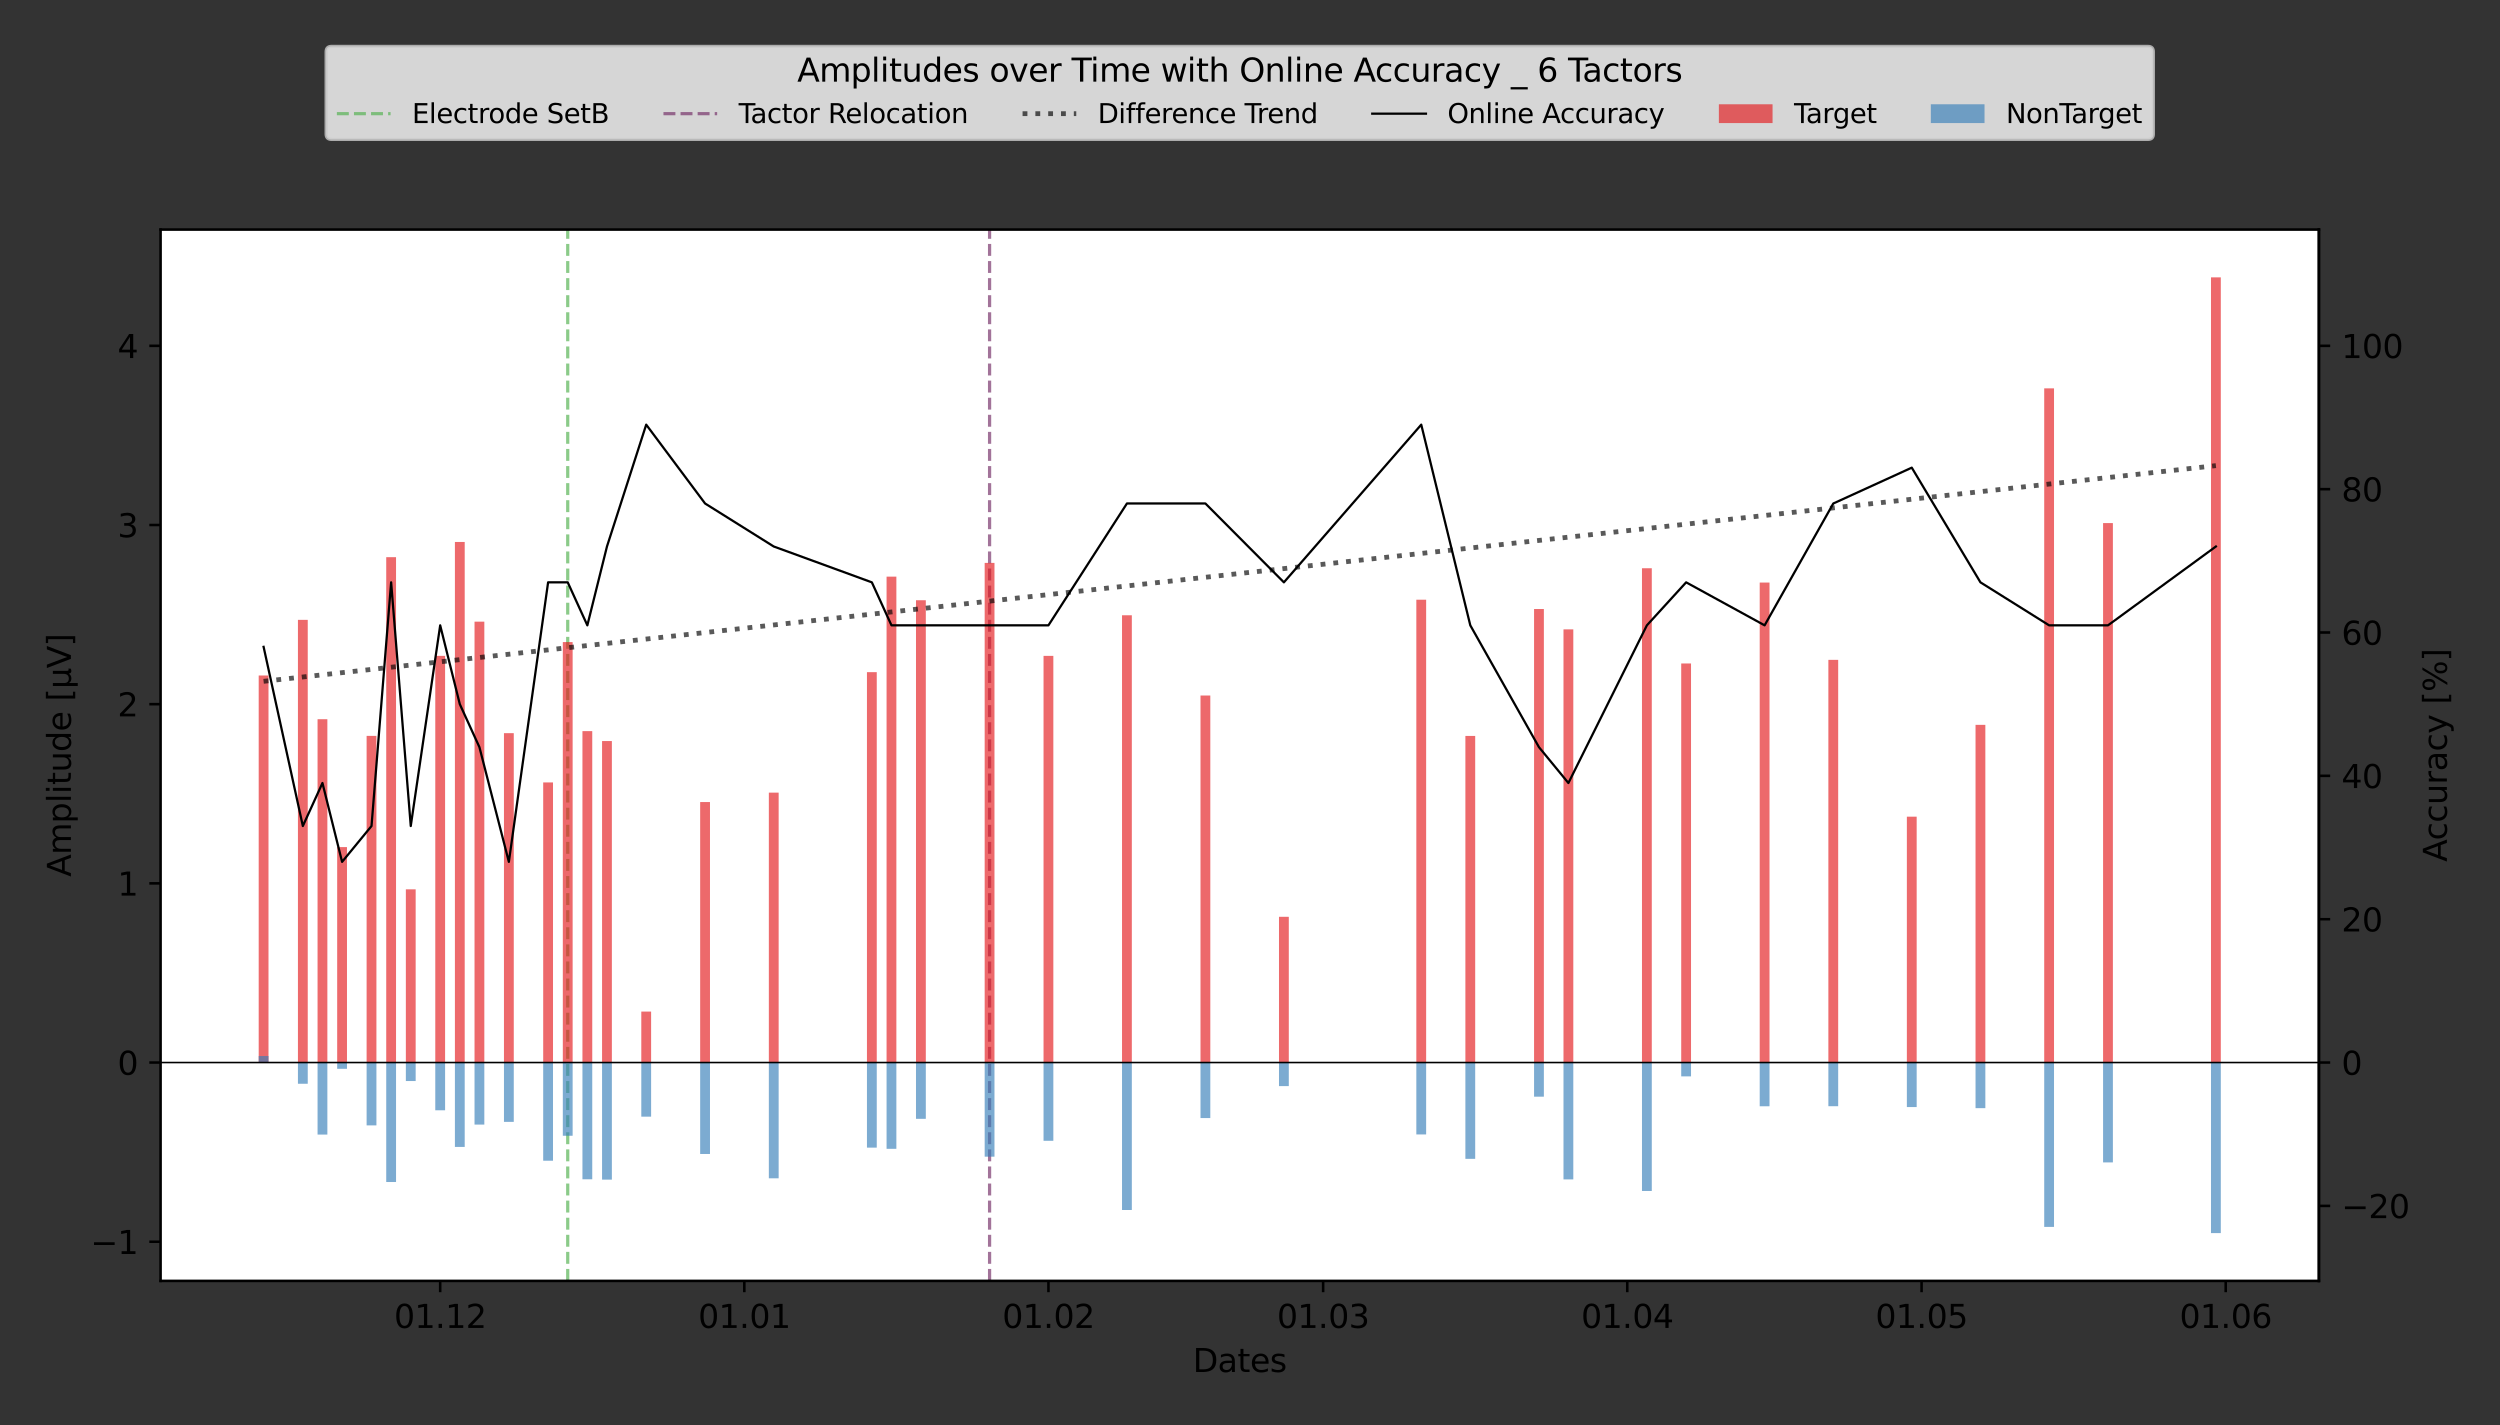 <?xml version="1.0" encoding="utf-8" standalone="no"?>
<!DOCTYPE svg PUBLIC "-//W3C//DTD SVG 1.1//EN"
  "http://www.w3.org/Graphics/SVG/1.1/DTD/svg11.dtd">
<svg xmlns:xlink="http://www.w3.org/1999/xlink" width="775.603pt" height="442.141pt" viewBox="0 0 775.603 442.141" xmlns="http://www.w3.org/2000/svg" version="1.1">
 <rect x="0" y="0" width="775.603" height="442.141" fill="#333333" stroke="none"/>
 <defs>
  <style type="text/css">*{stroke-linejoin: round; stroke-linecap: butt}</style>
 </defs>
 <g id="figure_1">
  <g id="patch_1">
   <path d="M 0 442.141 
L 775.603 442.141 
L 775.603 0 
L 0 0 
L 0 442.141 
z
" style="fill: none"/>
  </g>
  <g id="axes_1">
   <g id="patch_2">
    <path d="M 49.82 397.384 
L 719.42 397.384 
L 719.42 71.224 
L 49.82 71.224 
z
" style="fill: #ffffff"/>
   </g>
   <g id="line2d_1">
    <path d="M 176.131 397.384 
L 176.131 71.224 
" clip-path="url(#pe6deebed69)" style="fill: none; stroke-dasharray: 3.7,1.6; stroke-dashoffset: 0; stroke: #4daf4a; stroke-opacity: 0.65"/>
   </g>
   <g id="line2d_2">
    <path d="M 307.008 397.384 
L 307.008 71.224 
" clip-path="url(#pe6deebed69)" style="fill: none; stroke-dasharray: 3.7,1.6; stroke-dashoffset: 0; stroke: #702963; stroke-opacity: 0.65"/>
   </g>
   <g id="axes_2">
    <g id="patch_3">
     <path d="M 719.42 397.384 
L 719.42 397.384 
L 719.42 71.224 
L 719.42 71.224 
z
" style="fill: #ffffff"/>
    </g>
    <g id="matplotlib.axis_1"/>
    <g id="matplotlib.axis_2">
     <g id="ytick_1">
      <g id="line2d_3">
       <defs>
        <path id="mfe4b278d16" d="M 0 0 
L 3.5 0 
" style="stroke: #000000; stroke-width: 0.8"/>
       </defs>
       <g>
        <use xlink:href="#mfe4b278d16" x="719.42" y="374.116" style="stroke: #000000; stroke-width: 0.8"/>
       </g>
      </g>
      <g id="text_1">
       <!-- −20 -->
       <g transform="translate(726.42 377.915)scale(0.1 -0.1)">
        <defs>
         <path id="DejaVuSans-2212" d="M 678 2272 
L 4684 2272 
L 4684 1741 
L 678 1741 
L 678 2272 
z
" transform="scale(0.016)"/>
         <path id="DejaVuSans-32" d="M 1228 531 
L 3431 531 
L 3431 0 
L 469 0 
L 469 531 
Q 828 903 1448 1529 
Q 2069 2156 2228 2338 
Q 2531 2678 2651 2914 
Q 2772 3150 2772 3378 
Q 2772 3750 2511 3984 
Q 2250 4219 1831 4219 
Q 1534 4219 1204 4116 
Q 875 4013 500 3803 
L 500 4441 
Q 881 4594 1212 4672 
Q 1544 4750 1819 4750 
Q 2544 4750 2975 4387 
Q 3406 4025 3406 3419 
Q 3406 3131 3298 2873 
Q 3191 2616 2906 2266 
Q 2828 2175 2409 1742 
Q 1991 1309 1228 531 
z
" transform="scale(0.016)"/>
         <path id="DejaVuSans-30" d="M 2034 4250 
Q 1547 4250 1301 3770 
Q 1056 3291 1056 2328 
Q 1056 1369 1301 889 
Q 1547 409 2034 409 
Q 2525 409 2770 889 
Q 3016 1369 3016 2328 
Q 3016 3291 2770 3770 
Q 2525 4250 2034 4250 
z
M 2034 4750 
Q 2819 4750 3233 4129 
Q 3647 3509 3647 2328 
Q 3647 1150 3233 529 
Q 2819 -91 2034 -91 
Q 1250 -91 836 529 
Q 422 1150 422 2328 
Q 422 3509 836 4129 
Q 1250 4750 2034 4750 
z
" transform="scale(0.016)"/>
        </defs>
        <use xlink:href="#DejaVuSans-2212"/>
        <use xlink:href="#DejaVuSans-32" x="83.789"/>
        <use xlink:href="#DejaVuSans-30" x="147.412"/>
       </g>
      </g>
     </g>
     <g id="ytick_2">
      <g id="line2d_4">
       <g>
        <use xlink:href="#mfe4b278d16" x="719.42" y="329.644" style="stroke: #000000; stroke-width: 0.8"/>
       </g>
      </g>
      <g id="text_2">
       <!-- 0 -->
       <g transform="translate(726.42 333.443)scale(0.1 -0.1)">
        <use xlink:href="#DejaVuSans-30"/>
       </g>
      </g>
     </g>
     <g id="ytick_3">
      <g id="line2d_5">
       <g>
        <use xlink:href="#mfe4b278d16" x="719.42" y="285.172" style="stroke: #000000; stroke-width: 0.8"/>
       </g>
      </g>
      <g id="text_3">
       <!-- 20 -->
       <g transform="translate(726.42 288.972)scale(0.1 -0.1)">
        <use xlink:href="#DejaVuSans-32"/>
        <use xlink:href="#DejaVuSans-30" x="63.623"/>
       </g>
      </g>
     </g>
     <g id="ytick_4">
      <g id="line2d_6">
       <g>
        <use xlink:href="#mfe4b278d16" x="719.42" y="240.701" style="stroke: #000000; stroke-width: 0.8"/>
       </g>
      </g>
      <g id="text_4">
       <!-- 40 -->
       <g transform="translate(726.42 244.5)scale(0.1 -0.1)">
        <defs>
         <path id="DejaVuSans-34" d="M 2419 4116 
L 825 1625 
L 2419 1625 
L 2419 4116 
z
M 2253 4666 
L 3047 4666 
L 3047 1625 
L 3713 1625 
L 3713 1100 
L 3047 1100 
L 3047 0 
L 2419 0 
L 2419 1100 
L 313 1100 
L 313 1709 
L 2253 4666 
z
" transform="scale(0.016)"/>
        </defs>
        <use xlink:href="#DejaVuSans-34"/>
        <use xlink:href="#DejaVuSans-30" x="63.623"/>
       </g>
      </g>
     </g>
     <g id="ytick_5">
      <g id="line2d_7">
       <g>
        <use xlink:href="#mfe4b278d16" x="719.42" y="196.229" style="stroke: #000000; stroke-width: 0.8"/>
       </g>
      </g>
      <g id="text_5">
       <!-- 60 -->
       <g transform="translate(726.42 200.028)scale(0.1 -0.1)">
        <defs>
         <path id="DejaVuSans-36" d="M 2113 2584 
Q 1688 2584 1439 2293 
Q 1191 2003 1191 1497 
Q 1191 994 1439 701 
Q 1688 409 2113 409 
Q 2538 409 2786 701 
Q 3034 994 3034 1497 
Q 3034 2003 2786 2293 
Q 2538 2584 2113 2584 
z
M 3366 4563 
L 3366 3988 
Q 3128 4100 2886 4159 
Q 2644 4219 2406 4219 
Q 1781 4219 1451 3797 
Q 1122 3375 1075 2522 
Q 1259 2794 1537 2939 
Q 1816 3084 2150 3084 
Q 2853 3084 3261 2657 
Q 3669 2231 3669 1497 
Q 3669 778 3244 343 
Q 2819 -91 2113 -91 
Q 1303 -91 875 529 
Q 447 1150 447 2328 
Q 447 3434 972 4092 
Q 1497 4750 2381 4750 
Q 2619 4750 2861 4703 
Q 3103 4656 3366 4563 
z
" transform="scale(0.016)"/>
        </defs>
        <use xlink:href="#DejaVuSans-36"/>
        <use xlink:href="#DejaVuSans-30" x="63.623"/>
       </g>
      </g>
     </g>
     <g id="ytick_6">
      <g id="line2d_8">
       <g>
        <use xlink:href="#mfe4b278d16" x="719.42" y="151.757" style="stroke: #000000; stroke-width: 0.8"/>
       </g>
      </g>
      <g id="text_6">
       <!-- 80 -->
       <g transform="translate(726.42 155.556)scale(0.1 -0.1)">
        <defs>
         <path id="DejaVuSans-38" d="M 2034 2216 
Q 1584 2216 1326 1975 
Q 1069 1734 1069 1313 
Q 1069 891 1326 650 
Q 1584 409 2034 409 
Q 2484 409 2743 651 
Q 3003 894 3003 1313 
Q 3003 1734 2745 1975 
Q 2488 2216 2034 2216 
z
M 1403 2484 
Q 997 2584 770 2862 
Q 544 3141 544 3541 
Q 544 4100 942 4425 
Q 1341 4750 2034 4750 
Q 2731 4750 3128 4425 
Q 3525 4100 3525 3541 
Q 3525 3141 3298 2862 
Q 3072 2584 2669 2484 
Q 3125 2378 3379 2068 
Q 3634 1759 3634 1313 
Q 3634 634 3220 271 
Q 2806 -91 2034 -91 
Q 1263 -91 848 271 
Q 434 634 434 1313 
Q 434 1759 690 2068 
Q 947 2378 1403 2484 
z
M 1172 3481 
Q 1172 3119 1398 2916 
Q 1625 2713 2034 2713 
Q 2441 2713 2670 2916 
Q 2900 3119 2900 3481 
Q 2900 3844 2670 4047 
Q 2441 4250 2034 4250 
Q 1625 4250 1398 4047 
Q 1172 3844 1172 3481 
z
" transform="scale(0.016)"/>
        </defs>
        <use xlink:href="#DejaVuSans-38"/>
        <use xlink:href="#DejaVuSans-30" x="63.623"/>
       </g>
      </g>
     </g>
     <g id="ytick_7">
      <g id="line2d_9">
       <g>
        <use xlink:href="#mfe4b278d16" x="719.42" y="107.286" style="stroke: #000000; stroke-width: 0.8"/>
       </g>
      </g>
      <g id="text_7">
       <!-- 100 -->
       <g transform="translate(726.42 111.085)scale(0.1 -0.1)">
        <defs>
         <path id="DejaVuSans-31" d="M 794 531 
L 1825 531 
L 1825 4091 
L 703 3866 
L 703 4441 
L 1819 4666 
L 2450 4666 
L 2450 531 
L 3481 531 
L 3481 0 
L 794 0 
L 794 531 
z
" transform="scale(0.016)"/>
        </defs>
        <use xlink:href="#DejaVuSans-31"/>
        <use xlink:href="#DejaVuSans-30" x="63.623"/>
        <use xlink:href="#DejaVuSans-30" x="127.246"/>
       </g>
      </g>
     </g>
     <g id="text_8">
      <!-- Accuracy [%] -->
      <g transform="translate(759.123 267.374)rotate(-90)scale(0.1 -0.1)">
       <defs>
        <path id="DejaVuSans-41" d="M 2188 4044 
L 1331 1722 
L 3047 1722 
L 2188 4044 
z
M 1831 4666 
L 2547 4666 
L 4325 0 
L 3669 0 
L 3244 1197 
L 1141 1197 
L 716 0 
L 50 0 
L 1831 4666 
z
" transform="scale(0.016)"/>
        <path id="DejaVuSans-63" d="M 3122 3366 
L 3122 2828 
Q 2878 2963 2633 3030 
Q 2388 3097 2138 3097 
Q 1578 3097 1268 2742 
Q 959 2388 959 1747 
Q 959 1106 1268 751 
Q 1578 397 2138 397 
Q 2388 397 2633 464 
Q 2878 531 3122 666 
L 3122 134 
Q 2881 22 2623 -34 
Q 2366 -91 2075 -91 
Q 1284 -91 818 406 
Q 353 903 353 1747 
Q 353 2603 823 3093 
Q 1294 3584 2113 3584 
Q 2378 3584 2631 3529 
Q 2884 3475 3122 3366 
z
" transform="scale(0.016)"/>
        <path id="DejaVuSans-75" d="M 544 1381 
L 544 3500 
L 1119 3500 
L 1119 1403 
Q 1119 906 1312 657 
Q 1506 409 1894 409 
Q 2359 409 2629 706 
Q 2900 1003 2900 1516 
L 2900 3500 
L 3475 3500 
L 3475 0 
L 2900 0 
L 2900 538 
Q 2691 219 2414 64 
Q 2138 -91 1772 -91 
Q 1169 -91 856 284 
Q 544 659 544 1381 
z
M 1991 3584 
L 1991 3584 
z
" transform="scale(0.016)"/>
        <path id="DejaVuSans-72" d="M 2631 2963 
Q 2534 3019 2420 3045 
Q 2306 3072 2169 3072 
Q 1681 3072 1420 2755 
Q 1159 2438 1159 1844 
L 1159 0 
L 581 0 
L 581 3500 
L 1159 3500 
L 1159 2956 
Q 1341 3275 1631 3429 
Q 1922 3584 2338 3584 
Q 2397 3584 2469 3576 
Q 2541 3569 2628 3553 
L 2631 2963 
z
" transform="scale(0.016)"/>
        <path id="DejaVuSans-61" d="M 2194 1759 
Q 1497 1759 1228 1600 
Q 959 1441 959 1056 
Q 959 750 1161 570 
Q 1363 391 1709 391 
Q 2188 391 2477 730 
Q 2766 1069 2766 1631 
L 2766 1759 
L 2194 1759 
z
M 3341 1997 
L 3341 0 
L 2766 0 
L 2766 531 
Q 2569 213 2275 61 
Q 1981 -91 1556 -91 
Q 1019 -91 701 211 
Q 384 513 384 1019 
Q 384 1609 779 1909 
Q 1175 2209 1959 2209 
L 2766 2209 
L 2766 2266 
Q 2766 2663 2505 2880 
Q 2244 3097 1772 3097 
Q 1472 3097 1187 3025 
Q 903 2953 641 2809 
L 641 3341 
Q 956 3463 1253 3523 
Q 1550 3584 1831 3584 
Q 2591 3584 2966 3190 
Q 3341 2797 3341 1997 
z
" transform="scale(0.016)"/>
        <path id="DejaVuSans-79" d="M 2059 -325 
Q 1816 -950 1584 -1140 
Q 1353 -1331 966 -1331 
L 506 -1331 
L 506 -850 
L 844 -850 
Q 1081 -850 1212 -737 
Q 1344 -625 1503 -206 
L 1606 56 
L 191 3500 
L 800 3500 
L 1894 763 
L 2988 3500 
L 3597 3500 
L 2059 -325 
z
" transform="scale(0.016)"/>
        <path id="DejaVuSans-20" transform="scale(0.016)"/>
        <path id="DejaVuSans-5b" d="M 550 4863 
L 1875 4863 
L 1875 4416 
L 1125 4416 
L 1125 -397 
L 1875 -397 
L 1875 -844 
L 550 -844 
L 550 4863 
z
" transform="scale(0.016)"/>
        <path id="DejaVuSans-25" d="M 4653 2053 
Q 4381 2053 4226 1822 
Q 4072 1591 4072 1178 
Q 4072 772 4226 539 
Q 4381 306 4653 306 
Q 4919 306 5073 539 
Q 5228 772 5228 1178 
Q 5228 1588 5073 1820 
Q 4919 2053 4653 2053 
z
M 4653 2450 
Q 5147 2450 5437 2106 
Q 5728 1763 5728 1178 
Q 5728 594 5436 251 
Q 5144 -91 4653 -91 
Q 4153 -91 3862 251 
Q 3572 594 3572 1178 
Q 3572 1766 3864 2108 
Q 4156 2450 4653 2450 
z
M 1428 4353 
Q 1159 4353 1004 4120 
Q 850 3888 850 3481 
Q 850 3069 1003 2837 
Q 1156 2606 1428 2606 
Q 1700 2606 1854 2837 
Q 2009 3069 2009 3481 
Q 2009 3884 1853 4118 
Q 1697 4353 1428 4353 
z
M 4250 4750 
L 4750 4750 
L 1831 -91 
L 1331 -91 
L 4250 4750 
z
M 1428 4750 
Q 1922 4750 2215 4408 
Q 2509 4066 2509 3481 
Q 2509 2891 2217 2550 
Q 1925 2209 1428 2209 
Q 931 2209 642 2551 
Q 353 2894 353 3481 
Q 353 4063 643 4406 
Q 934 4750 1428 4750 
z
" transform="scale(0.016)"/>
        <path id="DejaVuSans-5d" d="M 1947 4863 
L 1947 -844 
L 622 -844 
L 622 -397 
L 1369 -397 
L 1369 4416 
L 622 4416 
L 622 4863 
L 1947 4863 
z
" transform="scale(0.016)"/>
       </defs>
       <use xlink:href="#DejaVuSans-41"/>
       <use xlink:href="#DejaVuSans-63" x="66.658"/>
       <use xlink:href="#DejaVuSans-63" x="121.639"/>
       <use xlink:href="#DejaVuSans-75" x="176.619"/>
       <use xlink:href="#DejaVuSans-72" x="239.998"/>
       <use xlink:href="#DejaVuSans-61" x="281.111"/>
       <use xlink:href="#DejaVuSans-63" x="342.391"/>
       <use xlink:href="#DejaVuSans-79" x="397.371"/>
       <use xlink:href="#DejaVuSans-20" x="456.551"/>
       <use xlink:href="#DejaVuSans-5b" x="488.338"/>
       <use xlink:href="#DejaVuSans-25" x="527.352"/>
       <use xlink:href="#DejaVuSans-5d" x="622.371"/>
      </g>
     </g>
    </g>
    <g id="patch_4">
     <path d="M 719.42 397.384 
L 719.42 71.224 
" style="fill: none; stroke: #000000; stroke-width: 0.8; stroke-linejoin: miter; stroke-linecap: square"/>
    </g>
   </g>
   <g id="patch_5">
    <path d="M 80.257 329.644 
L 83.3 329.644 
L 83.3 209.567 
L 80.257 209.567 
z
" clip-path="url(#pe6deebed69)" style="fill: #e41a1c; opacity: 0.65"/>
   </g>
   <g id="patch_6">
    <path d="M 92.431 329.644 
L 95.475 329.644 
L 95.475 192.305 
L 92.431 192.305 
z
" clip-path="url(#pe6deebed69)" style="fill: #e41a1c; opacity: 0.65"/>
   </g>
   <g id="patch_7">
    <path d="M 98.518 329.644 
L 101.562 329.644 
L 101.562 223.133 
L 98.518 223.133 
z
" clip-path="url(#pe6deebed69)" style="fill: #e41a1c; opacity: 0.65"/>
   </g>
   <g id="patch_8">
    <path d="M 104.606 329.644 
L 107.649 329.644 
L 107.649 262.804 
L 104.606 262.804 
z
" clip-path="url(#pe6deebed69)" style="fill: #e41a1c; opacity: 0.65"/>
   </g>
   <g id="patch_9">
    <path d="M 113.737 329.644 
L 116.78 329.644 
L 116.78 228.301 
L 113.737 228.301 
z
" clip-path="url(#pe6deebed69)" style="fill: #e41a1c; opacity: 0.65"/>
   </g>
   <g id="patch_10">
    <path d="M 119.824 329.644 
L 122.868 329.644 
L 122.868 172.86 
L 119.824 172.86 
z
" clip-path="url(#pe6deebed69)" style="fill: #e41a1c; opacity: 0.65"/>
   </g>
   <g id="patch_11">
    <path d="M 125.911 329.644 
L 128.955 329.644 
L 128.955 275.908 
L 125.911 275.908 
z
" clip-path="url(#pe6deebed69)" style="fill: #e41a1c; opacity: 0.65"/>
   </g>
   <g id="patch_12">
    <path d="M 135.042 329.644 
L 138.086 329.644 
L 138.086 203.475 
L 135.042 203.475 
z
" clip-path="url(#pe6deebed69)" style="fill: #e41a1c; opacity: 0.65"/>
   </g>
   <g id="patch_13">
    <path d="M 141.129 329.644 
L 144.173 329.644 
L 144.173 168.14 
L 141.129 168.14 
z
" clip-path="url(#pe6deebed69)" style="fill: #e41a1c; opacity: 0.65"/>
   </g>
   <g id="patch_14">
    <path d="M 147.217 329.644 
L 150.26 329.644 
L 150.26 192.862 
L 147.217 192.862 
z
" clip-path="url(#pe6deebed69)" style="fill: #e41a1c; opacity: 0.65"/>
   </g>
   <g id="patch_15">
    <path d="M 156.348 329.644 
L 159.391 329.644 
L 159.391 227.458 
L 156.348 227.458 
z
" clip-path="url(#pe6deebed69)" style="fill: #e41a1c; opacity: 0.65"/>
   </g>
   <g id="patch_16">
    <path d="M 168.522 329.644 
L 171.566 329.644 
L 171.566 242.743 
L 168.522 242.743 
z
" clip-path="url(#pe6deebed69)" style="fill: #e41a1c; opacity: 0.65"/>
   </g>
   <g id="patch_17">
    <path d="M 174.609 329.644 
L 177.653 329.644 
L 177.653 199.199 
L 174.609 199.199 
z
" clip-path="url(#pe6deebed69)" style="fill: #e41a1c; opacity: 0.65"/>
   </g>
   <g id="patch_18">
    <path d="M 180.697 329.644 
L 183.74 329.644 
L 183.74 226.825 
L 180.697 226.825 
z
" clip-path="url(#pe6deebed69)" style="fill: #e41a1c; opacity: 0.65"/>
   </g>
   <g id="patch_19">
    <path d="M 186.784 329.644 
L 189.828 329.644 
L 189.828 229.906 
L 186.784 229.906 
z
" clip-path="url(#pe6deebed69)" style="fill: #e41a1c; opacity: 0.65"/>
   </g>
   <g id="patch_20">
    <path d="M 198.958 329.644 
L 202.002 329.644 
L 202.002 313.832 
L 198.958 313.832 
z
" clip-path="url(#pe6deebed69)" style="fill: #e41a1c; opacity: 0.65"/>
   </g>
   <g id="patch_21">
    <path d="M 217.22 329.644 
L 220.264 329.644 
L 220.264 248.828 
L 217.22 248.828 
z
" clip-path="url(#pe6deebed69)" style="fill: #e41a1c; opacity: 0.65"/>
   </g>
   <g id="patch_22">
    <path d="M 238.526 329.644 
L 241.569 329.644 
L 241.569 245.909 
L 238.526 245.909 
z
" clip-path="url(#pe6deebed69)" style="fill: #e41a1c; opacity: 0.65"/>
   </g>
   <g id="patch_23">
    <path d="M 268.962 329.644 
L 272.006 329.644 
L 272.006 208.529 
L 268.962 208.529 
z
" clip-path="url(#pe6deebed69)" style="fill: #e41a1c; opacity: 0.65"/>
   </g>
   <g id="patch_24">
    <path d="M 275.049 329.644 
L 278.093 329.644 
L 278.093 178.895 
L 275.049 178.895 
z
" clip-path="url(#pe6deebed69)" style="fill: #e41a1c; opacity: 0.65"/>
   </g>
   <g id="patch_25">
    <path d="M 284.18 329.644 
L 287.224 329.644 
L 287.224 186.219 
L 284.18 186.219 
z
" clip-path="url(#pe6deebed69)" style="fill: #e41a1c; opacity: 0.65"/>
   </g>
   <g id="patch_26">
    <path d="M 305.486 329.644 
L 308.529 329.644 
L 308.529 174.633 
L 305.486 174.633 
z
" clip-path="url(#pe6deebed69)" style="fill: #e41a1c; opacity: 0.65"/>
   </g>
   <g id="patch_27">
    <path d="M 323.748 329.644 
L 326.791 329.644 
L 326.791 203.478 
L 323.748 203.478 
z
" clip-path="url(#pe6deebed69)" style="fill: #e41a1c; opacity: 0.65"/>
   </g>
   <g id="patch_28">
    <path d="M 348.097 329.644 
L 351.14 329.644 
L 351.14 190.881 
L 348.097 190.881 
z
" clip-path="url(#pe6deebed69)" style="fill: #e41a1c; opacity: 0.65"/>
   </g>
   <g id="patch_29">
    <path d="M 372.446 329.644 
L 375.489 329.644 
L 375.489 215.777 
L 372.446 215.777 
z
" clip-path="url(#pe6deebed69)" style="fill: #e41a1c; opacity: 0.65"/>
   </g>
   <g id="patch_30">
    <path d="M 396.795 329.644 
L 399.838 329.644 
L 399.838 284.43 
L 396.795 284.43 
z
" clip-path="url(#pe6deebed69)" style="fill: #e41a1c; opacity: 0.65"/>
   </g>
   <g id="patch_31">
    <path d="M 439.406 329.644 
L 442.449 329.644 
L 442.449 186.053 
L 439.406 186.053 
z
" clip-path="url(#pe6deebed69)" style="fill: #e41a1c; opacity: 0.65"/>
   </g>
   <g id="patch_32">
    <path d="M 454.624 329.644 
L 457.668 329.644 
L 457.668 228.317 
L 454.624 228.317 
z
" clip-path="url(#pe6deebed69)" style="fill: #e41a1c; opacity: 0.65"/>
   </g>
   <g id="patch_33">
    <path d="M 475.929 329.644 
L 478.973 329.644 
L 478.973 188.939 
L 475.929 188.939 
z
" clip-path="url(#pe6deebed69)" style="fill: #e41a1c; opacity: 0.65"/>
   </g>
   <g id="patch_34">
    <path d="M 485.06 329.644 
L 488.104 329.644 
L 488.104 195.257 
L 485.06 195.257 
z
" clip-path="url(#pe6deebed69)" style="fill: #e41a1c; opacity: 0.65"/>
   </g>
   <g id="patch_35">
    <path d="M 509.409 329.644 
L 512.453 329.644 
L 512.453 176.292 
L 509.409 176.292 
z
" clip-path="url(#pe6deebed69)" style="fill: #e41a1c; opacity: 0.65"/>
   </g>
   <g id="patch_36">
    <path d="M 521.584 329.644 
L 524.628 329.644 
L 524.628 205.839 
L 521.584 205.839 
z
" clip-path="url(#pe6deebed69)" style="fill: #e41a1c; opacity: 0.65"/>
   </g>
   <g id="patch_37">
    <path d="M 545.933 329.644 
L 548.977 329.644 
L 548.977 180.732 
L 545.933 180.732 
z
" clip-path="url(#pe6deebed69)" style="fill: #e41a1c; opacity: 0.65"/>
   </g>
   <g id="patch_38">
    <path d="M 567.238 329.644 
L 570.282 329.644 
L 570.282 204.714 
L 567.238 204.714 
z
" clip-path="url(#pe6deebed69)" style="fill: #e41a1c; opacity: 0.65"/>
   </g>
   <g id="patch_39">
    <path d="M 591.588 329.644 
L 594.631 329.644 
L 594.631 253.366 
L 591.588 253.366 
z
" clip-path="url(#pe6deebed69)" style="fill: #e41a1c; opacity: 0.65"/>
   </g>
   <g id="patch_40">
    <path d="M 612.893 329.644 
L 615.937 329.644 
L 615.937 224.878 
L 612.893 224.878 
z
" clip-path="url(#pe6deebed69)" style="fill: #e41a1c; opacity: 0.65"/>
   </g>
   <g id="patch_41">
    <path d="M 634.198 329.644 
L 637.242 329.644 
L 637.242 120.484 
L 634.198 120.484 
z
" clip-path="url(#pe6deebed69)" style="fill: #e41a1c; opacity: 0.65"/>
   </g>
   <g id="patch_42">
    <path d="M 652.46 329.644 
L 655.504 329.644 
L 655.504 162.282 
L 652.46 162.282 
z
" clip-path="url(#pe6deebed69)" style="fill: #e41a1c; opacity: 0.65"/>
   </g>
   <g id="patch_43">
    <path d="M 685.94 329.644 
L 688.984 329.644 
L 688.984 86.05 
L 685.94 86.05 
z
" clip-path="url(#pe6deebed69)" style="fill: #e41a1c; opacity: 0.65"/>
   </g>
   <g id="patch_44">
    <path d="M 80.257 329.644 
L 83.3 329.644 
L 83.3 327.617 
L 80.257 327.617 
z
" clip-path="url(#pe6deebed69)" style="fill: #377eb8; opacity: 0.65"/>
   </g>
   <g id="patch_45">
    <path d="M 92.431 329.644 
L 95.475 329.644 
L 95.475 336.225 
L 92.431 336.225 
z
" clip-path="url(#pe6deebed69)" style="fill: #377eb8; opacity: 0.65"/>
   </g>
   <g id="patch_46">
    <path d="M 98.518 329.644 
L 101.562 329.644 
L 101.562 351.993 
L 98.518 351.993 
z
" clip-path="url(#pe6deebed69)" style="fill: #377eb8; opacity: 0.65"/>
   </g>
   <g id="patch_47">
    <path d="M 104.606 329.644 
L 107.649 329.644 
L 107.649 331.59 
L 104.606 331.59 
z
" clip-path="url(#pe6deebed69)" style="fill: #377eb8; opacity: 0.65"/>
   </g>
   <g id="patch_48">
    <path d="M 113.737 329.644 
L 116.78 329.644 
L 116.78 349.143 
L 113.737 349.143 
z
" clip-path="url(#pe6deebed69)" style="fill: #377eb8; opacity: 0.65"/>
   </g>
   <g id="patch_49">
    <path d="M 119.824 329.644 
L 122.868 329.644 
L 122.868 366.709 
L 119.824 366.709 
z
" clip-path="url(#pe6deebed69)" style="fill: #377eb8; opacity: 0.65"/>
   </g>
   <g id="patch_50">
    <path d="M 125.911 329.644 
L 128.955 329.644 
L 128.955 335.384 
L 125.911 335.384 
z
" clip-path="url(#pe6deebed69)" style="fill: #377eb8; opacity: 0.65"/>
   </g>
   <g id="patch_51">
    <path d="M 135.042 329.644 
L 138.086 329.644 
L 138.086 344.458 
L 135.042 344.458 
z
" clip-path="url(#pe6deebed69)" style="fill: #377eb8; opacity: 0.65"/>
   </g>
   <g id="patch_52">
    <path d="M 141.129 329.644 
L 144.173 329.644 
L 144.173 355.825 
L 141.129 355.825 
z
" clip-path="url(#pe6deebed69)" style="fill: #377eb8; opacity: 0.65"/>
   </g>
   <g id="patch_53">
    <path d="M 147.217 329.644 
L 150.26 329.644 
L 150.26 348.894 
L 147.217 348.894 
z
" clip-path="url(#pe6deebed69)" style="fill: #377eb8; opacity: 0.65"/>
   </g>
   <g id="patch_54">
    <path d="M 156.348 329.644 
L 159.391 329.644 
L 159.391 348.053 
L 156.348 348.053 
z
" clip-path="url(#pe6deebed69)" style="fill: #377eb8; opacity: 0.65"/>
   </g>
   <g id="patch_55">
    <path d="M 168.522 329.644 
L 171.566 329.644 
L 171.566 360.104 
L 168.522 360.104 
z
" clip-path="url(#pe6deebed69)" style="fill: #377eb8; opacity: 0.65"/>
   </g>
   <g id="patch_56">
    <path d="M 174.609 329.644 
L 177.653 329.644 
L 177.653 352.359 
L 174.609 352.359 
z
" clip-path="url(#pe6deebed69)" style="fill: #377eb8; opacity: 0.65"/>
   </g>
   <g id="patch_57">
    <path d="M 180.697 329.644 
L 183.74 329.644 
L 183.74 365.862 
L 180.697 365.862 
z
" clip-path="url(#pe6deebed69)" style="fill: #377eb8; opacity: 0.65"/>
   </g>
   <g id="patch_58">
    <path d="M 186.784 329.644 
L 189.828 329.644 
L 189.828 365.971 
L 186.784 365.971 
z
" clip-path="url(#pe6deebed69)" style="fill: #377eb8; opacity: 0.65"/>
   </g>
   <g id="patch_59">
    <path d="M 198.958 329.644 
L 202.002 329.644 
L 202.002 346.434 
L 198.958 346.434 
z
" clip-path="url(#pe6deebed69)" style="fill: #377eb8; opacity: 0.65"/>
   </g>
   <g id="patch_60">
    <path d="M 217.22 329.644 
L 220.264 329.644 
L 220.264 358.014 
L 217.22 358.014 
z
" clip-path="url(#pe6deebed69)" style="fill: #377eb8; opacity: 0.65"/>
   </g>
   <g id="patch_61">
    <path d="M 238.526 329.644 
L 241.569 329.644 
L 241.569 365.561 
L 238.526 365.561 
z
" clip-path="url(#pe6deebed69)" style="fill: #377eb8; opacity: 0.65"/>
   </g>
   <g id="patch_62">
    <path d="M 268.962 329.644 
L 272.006 329.644 
L 272.006 356.042 
L 268.962 356.042 
z
" clip-path="url(#pe6deebed69)" style="fill: #377eb8; opacity: 0.65"/>
   </g>
   <g id="patch_63">
    <path d="M 275.049 329.644 
L 278.093 329.644 
L 278.093 356.413 
L 275.049 356.413 
z
" clip-path="url(#pe6deebed69)" style="fill: #377eb8; opacity: 0.65"/>
   </g>
   <g id="patch_64">
    <path d="M 284.18 329.644 
L 287.224 329.644 
L 287.224 347.106 
L 284.18 347.106 
z
" clip-path="url(#pe6deebed69)" style="fill: #377eb8; opacity: 0.65"/>
   </g>
   <g id="patch_65">
    <path d="M 305.486 329.644 
L 308.529 329.644 
L 308.529 358.849 
L 305.486 358.849 
z
" clip-path="url(#pe6deebed69)" style="fill: #377eb8; opacity: 0.65"/>
   </g>
   <g id="patch_66">
    <path d="M 323.748 329.644 
L 326.791 329.644 
L 326.791 353.922 
L 323.748 353.922 
z
" clip-path="url(#pe6deebed69)" style="fill: #377eb8; opacity: 0.65"/>
   </g>
   <g id="patch_67">
    <path d="M 348.097 329.644 
L 351.14 329.644 
L 351.14 375.391 
L 348.097 375.391 
z
" clip-path="url(#pe6deebed69)" style="fill: #377eb8; opacity: 0.65"/>
   </g>
   <g id="patch_68">
    <path d="M 372.446 329.644 
L 375.489 329.644 
L 375.489 346.869 
L 372.446 346.869 
z
" clip-path="url(#pe6deebed69)" style="fill: #377eb8; opacity: 0.65"/>
   </g>
   <g id="patch_69">
    <path d="M 396.795 329.644 
L 399.838 329.644 
L 399.838 336.956 
L 396.795 336.956 
z
" clip-path="url(#pe6deebed69)" style="fill: #377eb8; opacity: 0.65"/>
   </g>
   <g id="patch_70">
    <path d="M 439.406 329.644 
L 442.449 329.644 
L 442.449 351.951 
L 439.406 351.951 
z
" clip-path="url(#pe6deebed69)" style="fill: #377eb8; opacity: 0.65"/>
   </g>
   <g id="patch_71">
    <path d="M 454.624 329.644 
L 457.668 329.644 
L 457.668 359.522 
L 454.624 359.522 
z
" clip-path="url(#pe6deebed69)" style="fill: #377eb8; opacity: 0.65"/>
   </g>
   <g id="patch_72">
    <path d="M 475.929 329.644 
L 478.973 329.644 
L 478.973 340.234 
L 475.929 340.234 
z
" clip-path="url(#pe6deebed69)" style="fill: #377eb8; opacity: 0.65"/>
   </g>
   <g id="patch_73">
    <path d="M 485.06 329.644 
L 488.104 329.644 
L 488.104 365.899 
L 485.06 365.899 
z
" clip-path="url(#pe6deebed69)" style="fill: #377eb8; opacity: 0.65"/>
   </g>
   <g id="patch_74">
    <path d="M 509.409 329.644 
L 512.453 329.644 
L 512.453 369.493 
L 509.409 369.493 
z
" clip-path="url(#pe6deebed69)" style="fill: #377eb8; opacity: 0.65"/>
   </g>
   <g id="patch_75">
    <path d="M 521.584 329.644 
L 524.628 329.644 
L 524.628 333.937 
L 521.584 333.937 
z
" clip-path="url(#pe6deebed69)" style="fill: #377eb8; opacity: 0.65"/>
   </g>
   <g id="patch_76">
    <path d="M 545.933 329.644 
L 548.977 329.644 
L 548.977 343.213 
L 545.933 343.213 
z
" clip-path="url(#pe6deebed69)" style="fill: #377eb8; opacity: 0.65"/>
   </g>
   <g id="patch_77">
    <path d="M 567.238 329.644 
L 570.282 329.644 
L 570.282 343.194 
L 567.238 343.194 
z
" clip-path="url(#pe6deebed69)" style="fill: #377eb8; opacity: 0.65"/>
   </g>
   <g id="patch_78">
    <path d="M 591.588 329.644 
L 594.631 329.644 
L 594.631 343.455 
L 591.588 343.455 
z
" clip-path="url(#pe6deebed69)" style="fill: #377eb8; opacity: 0.65"/>
   </g>
   <g id="patch_79">
    <path d="M 612.893 329.644 
L 615.937 329.644 
L 615.937 343.798 
L 612.893 343.798 
z
" clip-path="url(#pe6deebed69)" style="fill: #377eb8; opacity: 0.65"/>
   </g>
   <g id="patch_80">
    <path d="M 634.198 329.644 
L 637.242 329.644 
L 637.242 380.635 
L 634.198 380.635 
z
" clip-path="url(#pe6deebed69)" style="fill: #377eb8; opacity: 0.65"/>
   </g>
   <g id="patch_81">
    <path d="M 652.46 329.644 
L 655.504 329.644 
L 655.504 360.626 
L 652.46 360.626 
z
" clip-path="url(#pe6deebed69)" style="fill: #377eb8; opacity: 0.65"/>
   </g>
   <g id="patch_82">
    <path d="M 685.94 329.644 
L 688.984 329.644 
L 688.984 382.559 
L 685.94 382.559 
z
" clip-path="url(#pe6deebed69)" style="fill: #377eb8; opacity: 0.65"/>
   </g>
   <g id="matplotlib.axis_3">
    <g id="xtick_1">
     <g id="line2d_10">
      <defs>
       <path id="ma00c47f78d" d="M 0 0 
L 0 3.5 
" style="stroke: #000000; stroke-width: 0.8"/>
      </defs>
      <g>
       <use xlink:href="#ma00c47f78d" x="136.564" y="397.384" style="stroke: #000000; stroke-width: 0.8"/>
      </g>
     </g>
     <g id="text_9">
      <!-- 01.12 -->
      <g transform="translate(122.25 411.983)scale(0.1 -0.1)">
       <defs>
        <path id="DejaVuSans-2e" d="M 684 794 
L 1344 794 
L 1344 0 
L 684 0 
L 684 794 
z
" transform="scale(0.016)"/>
       </defs>
       <use xlink:href="#DejaVuSans-30"/>
       <use xlink:href="#DejaVuSans-31" x="63.623"/>
       <use xlink:href="#DejaVuSans-2e" x="127.246"/>
       <use xlink:href="#DejaVuSans-31" x="159.033"/>
       <use xlink:href="#DejaVuSans-32" x="222.656"/>
      </g>
     </g>
    </g>
    <g id="xtick_2">
     <g id="line2d_11">
      <g>
       <use xlink:href="#ma00c47f78d" x="230.917" y="397.384" style="stroke: #000000; stroke-width: 0.8"/>
      </g>
     </g>
     <g id="text_10">
      <!-- 01.01 -->
      <g transform="translate(216.603 411.983)scale(0.1 -0.1)">
       <use xlink:href="#DejaVuSans-30"/>
       <use xlink:href="#DejaVuSans-31" x="63.623"/>
       <use xlink:href="#DejaVuSans-2e" x="127.246"/>
       <use xlink:href="#DejaVuSans-30" x="159.033"/>
       <use xlink:href="#DejaVuSans-31" x="222.656"/>
      </g>
     </g>
    </g>
    <g id="xtick_3">
     <g id="line2d_12">
      <g>
       <use xlink:href="#ma00c47f78d" x="325.269" y="397.384" style="stroke: #000000; stroke-width: 0.8"/>
      </g>
     </g>
     <g id="text_11">
      <!-- 01.02 -->
      <g transform="translate(310.955 411.983)scale(0.1 -0.1)">
       <use xlink:href="#DejaVuSans-30"/>
       <use xlink:href="#DejaVuSans-31" x="63.623"/>
       <use xlink:href="#DejaVuSans-2e" x="127.246"/>
       <use xlink:href="#DejaVuSans-30" x="159.033"/>
       <use xlink:href="#DejaVuSans-32" x="222.656"/>
      </g>
     </g>
    </g>
    <g id="xtick_4">
     <g id="line2d_13">
      <g>
       <use xlink:href="#ma00c47f78d" x="410.491" y="397.384" style="stroke: #000000; stroke-width: 0.8"/>
      </g>
     </g>
     <g id="text_12">
      <!-- 01.03 -->
      <g transform="translate(396.177 411.983)scale(0.1 -0.1)">
       <defs>
        <path id="DejaVuSans-33" d="M 2597 2516 
Q 3050 2419 3304 2112 
Q 3559 1806 3559 1356 
Q 3559 666 3084 287 
Q 2609 -91 1734 -91 
Q 1441 -91 1130 -33 
Q 819 25 488 141 
L 488 750 
Q 750 597 1062 519 
Q 1375 441 1716 441 
Q 2309 441 2620 675 
Q 2931 909 2931 1356 
Q 2931 1769 2642 2001 
Q 2353 2234 1838 2234 
L 1294 2234 
L 1294 2753 
L 1863 2753 
Q 2328 2753 2575 2939 
Q 2822 3125 2822 3475 
Q 2822 3834 2567 4026 
Q 2313 4219 1838 4219 
Q 1578 4219 1281 4162 
Q 984 4106 628 3988 
L 628 4550 
Q 988 4650 1302 4700 
Q 1616 4750 1894 4750 
Q 2613 4750 3031 4423 
Q 3450 4097 3450 3541 
Q 3450 3153 3228 2886 
Q 3006 2619 2597 2516 
z
" transform="scale(0.016)"/>
       </defs>
       <use xlink:href="#DejaVuSans-30"/>
       <use xlink:href="#DejaVuSans-31" x="63.623"/>
       <use xlink:href="#DejaVuSans-2e" x="127.246"/>
       <use xlink:href="#DejaVuSans-30" x="159.033"/>
       <use xlink:href="#DejaVuSans-33" x="222.656"/>
      </g>
     </g>
    </g>
    <g id="xtick_5">
     <g id="line2d_14">
      <g>
       <use xlink:href="#ma00c47f78d" x="504.844" y="397.384" style="stroke: #000000; stroke-width: 0.8"/>
      </g>
     </g>
     <g id="text_13">
      <!-- 01.04 -->
      <g transform="translate(490.53 411.983)scale(0.1 -0.1)">
       <use xlink:href="#DejaVuSans-30"/>
       <use xlink:href="#DejaVuSans-31" x="63.623"/>
       <use xlink:href="#DejaVuSans-2e" x="127.246"/>
       <use xlink:href="#DejaVuSans-30" x="159.033"/>
       <use xlink:href="#DejaVuSans-34" x="222.656"/>
      </g>
     </g>
    </g>
    <g id="xtick_6">
     <g id="line2d_15">
      <g>
       <use xlink:href="#ma00c47f78d" x="596.153" y="397.384" style="stroke: #000000; stroke-width: 0.8"/>
      </g>
     </g>
     <g id="text_14">
      <!-- 01.05 -->
      <g transform="translate(581.839 411.983)scale(0.1 -0.1)">
       <defs>
        <path id="DejaVuSans-35" d="M 691 4666 
L 3169 4666 
L 3169 4134 
L 1269 4134 
L 1269 2991 
Q 1406 3038 1543 3061 
Q 1681 3084 1819 3084 
Q 2600 3084 3056 2656 
Q 3513 2228 3513 1497 
Q 3513 744 3044 326 
Q 2575 -91 1722 -91 
Q 1428 -91 1123 -41 
Q 819 9 494 109 
L 494 744 
Q 775 591 1075 516 
Q 1375 441 1709 441 
Q 2250 441 2565 725 
Q 2881 1009 2881 1497 
Q 2881 1984 2565 2268 
Q 2250 2553 1709 2553 
Q 1456 2553 1204 2497 
Q 953 2441 691 2322 
L 691 4666 
z
" transform="scale(0.016)"/>
       </defs>
       <use xlink:href="#DejaVuSans-30"/>
       <use xlink:href="#DejaVuSans-31" x="63.623"/>
       <use xlink:href="#DejaVuSans-2e" x="127.246"/>
       <use xlink:href="#DejaVuSans-30" x="159.033"/>
       <use xlink:href="#DejaVuSans-35" x="222.656"/>
      </g>
     </g>
    </g>
    <g id="xtick_7">
     <g id="line2d_16">
      <g>
       <use xlink:href="#ma00c47f78d" x="690.506" y="397.384" style="stroke: #000000; stroke-width: 0.8"/>
      </g>
     </g>
     <g id="text_15">
      <!-- 01.06 -->
      <g transform="translate(676.192 411.983)scale(0.1 -0.1)">
       <use xlink:href="#DejaVuSans-30"/>
       <use xlink:href="#DejaVuSans-31" x="63.623"/>
       <use xlink:href="#DejaVuSans-2e" x="127.246"/>
       <use xlink:href="#DejaVuSans-30" x="159.033"/>
       <use xlink:href="#DejaVuSans-36" x="222.656"/>
      </g>
     </g>
    </g>
    <g id="text_16">
     <!-- Dates -->
     <g transform="translate(370.065 425.661)scale(0.1 -0.1)">
      <defs>
       <path id="DejaVuSans-44" d="M 1259 4147 
L 1259 519 
L 2022 519 
Q 2988 519 3436 956 
Q 3884 1394 3884 2338 
Q 3884 3275 3436 3711 
Q 2988 4147 2022 4147 
L 1259 4147 
z
M 628 4666 
L 1925 4666 
Q 3281 4666 3915 4102 
Q 4550 3538 4550 2338 
Q 4550 1131 3912 565 
Q 3275 0 1925 0 
L 628 0 
L 628 4666 
z
" transform="scale(0.016)"/>
       <path id="DejaVuSans-74" d="M 1172 4494 
L 1172 3500 
L 2356 3500 
L 2356 3053 
L 1172 3053 
L 1172 1153 
Q 1172 725 1289 603 
Q 1406 481 1766 481 
L 2356 481 
L 2356 0 
L 1766 0 
Q 1100 0 847 248 
Q 594 497 594 1153 
L 594 3053 
L 172 3053 
L 172 3500 
L 594 3500 
L 594 4494 
L 1172 4494 
z
" transform="scale(0.016)"/>
       <path id="DejaVuSans-65" d="M 3597 1894 
L 3597 1613 
L 953 1613 
Q 991 1019 1311 708 
Q 1631 397 2203 397 
Q 2534 397 2845 478 
Q 3156 559 3463 722 
L 3463 178 
Q 3153 47 2828 -22 
Q 2503 -91 2169 -91 
Q 1331 -91 842 396 
Q 353 884 353 1716 
Q 353 2575 817 3079 
Q 1281 3584 2069 3584 
Q 2775 3584 3186 3129 
Q 3597 2675 3597 1894 
z
M 3022 2063 
Q 3016 2534 2758 2815 
Q 2500 3097 2075 3097 
Q 1594 3097 1305 2825 
Q 1016 2553 972 2059 
L 3022 2063 
z
" transform="scale(0.016)"/>
       <path id="DejaVuSans-73" d="M 2834 3397 
L 2834 2853 
Q 2591 2978 2328 3040 
Q 2066 3103 1784 3103 
Q 1356 3103 1142 2972 
Q 928 2841 928 2578 
Q 928 2378 1081 2264 
Q 1234 2150 1697 2047 
L 1894 2003 
Q 2506 1872 2764 1633 
Q 3022 1394 3022 966 
Q 3022 478 2636 193 
Q 2250 -91 1575 -91 
Q 1294 -91 989 -36 
Q 684 19 347 128 
L 347 722 
Q 666 556 975 473 
Q 1284 391 1588 391 
Q 1994 391 2212 530 
Q 2431 669 2431 922 
Q 2431 1156 2273 1281 
Q 2116 1406 1581 1522 
L 1381 1569 
Q 847 1681 609 1914 
Q 372 2147 372 2553 
Q 372 3047 722 3315 
Q 1072 3584 1716 3584 
Q 2034 3584 2315 3537 
Q 2597 3491 2834 3397 
z
" transform="scale(0.016)"/>
      </defs>
      <use xlink:href="#DejaVuSans-44"/>
      <use xlink:href="#DejaVuSans-61" x="77.002"/>
      <use xlink:href="#DejaVuSans-74" x="138.281"/>
      <use xlink:href="#DejaVuSans-65" x="177.49"/>
      <use xlink:href="#DejaVuSans-73" x="239.014"/>
     </g>
    </g>
   </g>
   <g id="matplotlib.axis_4">
    <g id="ytick_8">
     <g id="line2d_17">
      <defs>
       <path id="m599552314e" d="M 0 0 
L -3.5 0 
" style="stroke: #000000; stroke-width: 0.8"/>
      </defs>
      <g>
       <use xlink:href="#m599552314e" x="49.82" y="385.234" style="stroke: #000000; stroke-width: 0.8"/>
      </g>
     </g>
     <g id="text_17">
      <!-- −1 -->
      <g transform="translate(28.078 389.033)scale(0.1 -0.1)">
       <use xlink:href="#DejaVuSans-2212"/>
       <use xlink:href="#DejaVuSans-31" x="83.789"/>
      </g>
     </g>
    </g>
    <g id="ytick_9">
     <g id="line2d_18">
      <g>
       <use xlink:href="#m599552314e" x="49.82" y="329.644" style="stroke: #000000; stroke-width: 0.8"/>
      </g>
     </g>
     <g id="text_18">
      <!-- 0 -->
      <g transform="translate(36.458 333.443)scale(0.1 -0.1)">
       <use xlink:href="#DejaVuSans-30"/>
      </g>
     </g>
    </g>
    <g id="ytick_10">
     <g id="line2d_19">
      <g>
       <use xlink:href="#m599552314e" x="49.82" y="274.055" style="stroke: #000000; stroke-width: 0.8"/>
      </g>
     </g>
     <g id="text_19">
      <!-- 1 -->
      <g transform="translate(36.458 277.854)scale(0.1 -0.1)">
       <use xlink:href="#DejaVuSans-31"/>
      </g>
     </g>
    </g>
    <g id="ytick_11">
     <g id="line2d_20">
      <g>
       <use xlink:href="#m599552314e" x="49.82" y="218.465" style="stroke: #000000; stroke-width: 0.8"/>
      </g>
     </g>
     <g id="text_20">
      <!-- 2 -->
      <g transform="translate(36.458 222.264)scale(0.1 -0.1)">
       <use xlink:href="#DejaVuSans-32"/>
      </g>
     </g>
    </g>
    <g id="ytick_12">
     <g id="line2d_21">
      <g>
       <use xlink:href="#m599552314e" x="49.82" y="162.875" style="stroke: #000000; stroke-width: 0.8"/>
      </g>
     </g>
     <g id="text_21">
      <!-- 3 -->
      <g transform="translate(36.458 166.674)scale(0.1 -0.1)">
       <use xlink:href="#DejaVuSans-33"/>
      </g>
     </g>
    </g>
    <g id="ytick_13">
     <g id="line2d_22">
      <g>
       <use xlink:href="#m599552314e" x="49.82" y="107.286" style="stroke: #000000; stroke-width: 0.8"/>
      </g>
     </g>
     <g id="text_22">
      <!-- 4 -->
      <g transform="translate(36.458 111.085)scale(0.1 -0.1)">
       <use xlink:href="#DejaVuSans-34"/>
      </g>
     </g>
    </g>
    <g id="text_23">
     <!-- Amplitude [µV] -->
     <g transform="translate(21.998 272.019)rotate(-90)scale(0.1 -0.1)">
      <defs>
       <path id="DejaVuSans-6d" d="M 3328 2828 
Q 3544 3216 3844 3400 
Q 4144 3584 4550 3584 
Q 5097 3584 5394 3201 
Q 5691 2819 5691 2113 
L 5691 0 
L 5113 0 
L 5113 2094 
Q 5113 2597 4934 2840 
Q 4756 3084 4391 3084 
Q 3944 3084 3684 2787 
Q 3425 2491 3425 1978 
L 3425 0 
L 2847 0 
L 2847 2094 
Q 2847 2600 2669 2842 
Q 2491 3084 2119 3084 
Q 1678 3084 1418 2786 
Q 1159 2488 1159 1978 
L 1159 0 
L 581 0 
L 581 3500 
L 1159 3500 
L 1159 2956 
Q 1356 3278 1631 3431 
Q 1906 3584 2284 3584 
Q 2666 3584 2933 3390 
Q 3200 3197 3328 2828 
z
" transform="scale(0.016)"/>
       <path id="DejaVuSans-70" d="M 1159 525 
L 1159 -1331 
L 581 -1331 
L 581 3500 
L 1159 3500 
L 1159 2969 
Q 1341 3281 1617 3432 
Q 1894 3584 2278 3584 
Q 2916 3584 3314 3078 
Q 3713 2572 3713 1747 
Q 3713 922 3314 415 
Q 2916 -91 2278 -91 
Q 1894 -91 1617 61 
Q 1341 213 1159 525 
z
M 3116 1747 
Q 3116 2381 2855 2742 
Q 2594 3103 2138 3103 
Q 1681 3103 1420 2742 
Q 1159 2381 1159 1747 
Q 1159 1113 1420 752 
Q 1681 391 2138 391 
Q 2594 391 2855 752 
Q 3116 1113 3116 1747 
z
" transform="scale(0.016)"/>
       <path id="DejaVuSans-6c" d="M 603 4863 
L 1178 4863 
L 1178 0 
L 603 0 
L 603 4863 
z
" transform="scale(0.016)"/>
       <path id="DejaVuSans-69" d="M 603 3500 
L 1178 3500 
L 1178 0 
L 603 0 
L 603 3500 
z
M 603 4863 
L 1178 4863 
L 1178 4134 
L 603 4134 
L 603 4863 
z
" transform="scale(0.016)"/>
       <path id="DejaVuSans-64" d="M 2906 2969 
L 2906 4863 
L 3481 4863 
L 3481 0 
L 2906 0 
L 2906 525 
Q 2725 213 2448 61 
Q 2172 -91 1784 -91 
Q 1150 -91 751 415 
Q 353 922 353 1747 
Q 353 2572 751 3078 
Q 1150 3584 1784 3584 
Q 2172 3584 2448 3432 
Q 2725 3281 2906 2969 
z
M 947 1747 
Q 947 1113 1208 752 
Q 1469 391 1925 391 
Q 2381 391 2643 752 
Q 2906 1113 2906 1747 
Q 2906 2381 2643 2742 
Q 2381 3103 1925 3103 
Q 1469 3103 1208 2742 
Q 947 2381 947 1747 
z
" transform="scale(0.016)"/>
       <path id="DejaVuSans-b5" d="M 544 -1331 
L 544 3500 
L 1119 3500 
L 1119 1325 
Q 1119 872 1334 640 
Q 1550 409 1972 409 
Q 2434 409 2667 671 
Q 2900 934 2900 1459 
L 2900 3500 
L 3475 3500 
L 3475 806 
Q 3475 619 3529 530 
Q 3584 441 3700 441 
Q 3728 441 3778 458 
Q 3828 475 3916 513 
L 3916 50 
Q 3788 -22 3673 -56 
Q 3559 -91 3450 -91 
Q 3234 -91 3106 31 
Q 2978 153 2931 403 
Q 2775 156 2548 32 
Q 2322 -91 2016 -91 
Q 1697 -91 1473 31 
Q 1250 153 1119 397 
L 1119 -1331 
L 544 -1331 
z
" transform="scale(0.016)"/>
       <path id="DejaVuSans-56" d="M 1831 0 
L 50 4666 
L 709 4666 
L 2188 738 
L 3669 4666 
L 4325 4666 
L 2547 0 
L 1831 0 
z
" transform="scale(0.016)"/>
      </defs>
      <use xlink:href="#DejaVuSans-41"/>
      <use xlink:href="#DejaVuSans-6d" x="68.408"/>
      <use xlink:href="#DejaVuSans-70" x="165.82"/>
      <use xlink:href="#DejaVuSans-6c" x="229.297"/>
      <use xlink:href="#DejaVuSans-69" x="257.08"/>
      <use xlink:href="#DejaVuSans-74" x="284.863"/>
      <use xlink:href="#DejaVuSans-75" x="324.072"/>
      <use xlink:href="#DejaVuSans-64" x="387.451"/>
      <use xlink:href="#DejaVuSans-65" x="450.928"/>
      <use xlink:href="#DejaVuSans-20" x="512.451"/>
      <use xlink:href="#DejaVuSans-5b" x="544.238"/>
      <use xlink:href="#DejaVuSans-b5" x="583.252"/>
      <use xlink:href="#DejaVuSans-56" x="646.875"/>
      <use xlink:href="#DejaVuSans-5d" x="715.283"/>
     </g>
    </g>
   </g>
   <g id="line2d_23">
    <path d="M 81.778 211.373 
L 93.953 210.028 
L 100.04 209.356 
L 106.128 208.683 
L 115.258 207.675 
L 121.346 207.002 
L 127.433 206.329 
L 136.564 205.321 
L 142.651 204.648 
L 148.738 203.976 
L 157.869 202.967 
L 170.044 201.622 
L 176.131 200.949 
L 182.218 200.277 
L 188.306 199.604 
L 200.48 198.259 
L 218.742 196.242 
L 240.048 193.888 
L 270.484 190.525 
L 276.571 189.853 
L 285.702 188.844 
L 307.008 186.49 
L 325.269 184.473 
L 349.618 181.783 
L 373.968 179.093 
L 398.317 176.403 
L 440.928 171.695 
L 456.146 170.014 
L 477.451 167.66 
L 486.582 166.651 
L 510.931 163.961 
L 523.106 162.616 
L 547.455 159.926 
L 568.76 157.572 
L 593.109 154.882 
L 614.415 152.529 
L 635.72 150.175 
L 653.982 148.157 
L 687.462 144.458 
" clip-path="url(#pe6deebed69)" style="fill: none; stroke-dasharray: 1.5,2.475; stroke-dashoffset: 0; stroke: #000000; stroke-opacity: 0.65; stroke-width: 1.5"/>
   </g>
   <g id="line2d_24">
    <path d="M 81.778 200.676 
L 93.953 256.266 
L 100.04 242.924 
L 106.128 267.384 
L 115.258 256.266 
L 121.346 180.664 
L 127.433 256.266 
L 136.564 194.005 
L 142.651 218.465 
L 148.738 231.806 
L 157.869 267.384 
L 170.044 180.664 
L 176.131 180.664 
L 182.218 194.005 
L 188.306 169.546 
L 200.48 131.745 
L 218.742 156.204 
L 240.048 169.546 
L 270.484 180.664 
L 276.571 194.005 
L 285.702 194.005 
L 307.008 194.005 
L 325.269 194.005 
L 349.618 156.204 
L 373.968 156.204 
L 398.317 180.664 
L 440.928 131.745 
L 456.146 194.005 
L 477.451 231.806 
L 486.582 242.924 
L 510.931 194.005 
L 523.106 180.664 
L 547.455 194.005 
L 568.76 156.204 
L 593.109 145.087 
L 614.415 180.664 
L 635.72 194.005 
L 653.982 194.005 
L 687.462 169.546 
" clip-path="url(#pe6deebed69)" style="fill: none; stroke: #000000; stroke-width: 0.7; stroke-linecap: square"/>
   </g>
   <g id="line2d_25">
    <path d="M 49.82 329.644 
L 719.42 329.644 
" clip-path="url(#pe6deebed69)" style="fill: none; stroke: #000000; stroke-width: 0.5; stroke-linecap: square"/>
   </g>
   <g id="patch_83">
    <path d="M 49.82 397.384 
L 49.82 71.224 
" style="fill: none; stroke: #000000; stroke-width: 0.8; stroke-linejoin: miter; stroke-linecap: square"/>
   </g>
   <g id="patch_84">
    <path d="M 719.42 397.384 
L 719.42 71.224 
" style="fill: none; stroke: #000000; stroke-width: 0.8; stroke-linejoin: miter; stroke-linecap: square"/>
   </g>
   <g id="patch_85">
    <path d="M 49.82 397.384 
L 719.42 397.384 
" style="fill: none; stroke: #000000; stroke-width: 0.8; stroke-linejoin: miter; stroke-linecap: square"/>
   </g>
   <g id="patch_86">
    <path d="M 49.82 71.224 
L 719.42 71.224 
" style="fill: none; stroke: #000000; stroke-width: 0.8; stroke-linejoin: miter; stroke-linecap: square"/>
   </g>
   <g id="legend_1">
    <g id="patch_87">
     <path d="M 102.846 43.247 
L 666.395 43.247 
Q 668.061 43.247 668.061 41.581 
L 668.061 16.066 
Q 668.061 14.4 666.395 14.4 
L 102.846 14.4 
Q 101.18 14.4 101.18 16.066 
L 101.18 41.581 
Q 101.18 43.247 102.846 43.247 
z
" style="fill: #ffffff; opacity: 0.8; stroke: #cccccc; stroke-linejoin: miter"/>
    </g>
    <g id="text_24">
     <!-- Amplitudes over Time with Online Accuracy _ 6 Tactors -->
     <g transform="translate(247.33 25.33)scale(0.1 -0.1)">
      <defs>
       <path id="DejaVuSans-6f" d="M 1959 3097 
Q 1497 3097 1228 2736 
Q 959 2375 959 1747 
Q 959 1119 1226 758 
Q 1494 397 1959 397 
Q 2419 397 2687 759 
Q 2956 1122 2956 1747 
Q 2956 2369 2687 2733 
Q 2419 3097 1959 3097 
z
M 1959 3584 
Q 2709 3584 3137 3096 
Q 3566 2609 3566 1747 
Q 3566 888 3137 398 
Q 2709 -91 1959 -91 
Q 1206 -91 779 398 
Q 353 888 353 1747 
Q 353 2609 779 3096 
Q 1206 3584 1959 3584 
z
" transform="scale(0.016)"/>
       <path id="DejaVuSans-76" d="M 191 3500 
L 800 3500 
L 1894 563 
L 2988 3500 
L 3597 3500 
L 2284 0 
L 1503 0 
L 191 3500 
z
" transform="scale(0.016)"/>
       <path id="DejaVuSans-54" d="M -19 4666 
L 3928 4666 
L 3928 4134 
L 2272 4134 
L 2272 0 
L 1638 0 
L 1638 4134 
L -19 4134 
L -19 4666 
z
" transform="scale(0.016)"/>
       <path id="DejaVuSans-77" d="M 269 3500 
L 844 3500 
L 1563 769 
L 2278 3500 
L 2956 3500 
L 3675 769 
L 4391 3500 
L 4966 3500 
L 4050 0 
L 3372 0 
L 2619 2869 
L 1863 0 
L 1184 0 
L 269 3500 
z
" transform="scale(0.016)"/>
       <path id="DejaVuSans-68" d="M 3513 2113 
L 3513 0 
L 2938 0 
L 2938 2094 
Q 2938 2591 2744 2837 
Q 2550 3084 2163 3084 
Q 1697 3084 1428 2787 
Q 1159 2491 1159 1978 
L 1159 0 
L 581 0 
L 581 4863 
L 1159 4863 
L 1159 2956 
Q 1366 3272 1645 3428 
Q 1925 3584 2291 3584 
Q 2894 3584 3203 3211 
Q 3513 2838 3513 2113 
z
" transform="scale(0.016)"/>
       <path id="DejaVuSans-4f" d="M 2522 4238 
Q 1834 4238 1429 3725 
Q 1025 3213 1025 2328 
Q 1025 1447 1429 934 
Q 1834 422 2522 422 
Q 3209 422 3611 934 
Q 4013 1447 4013 2328 
Q 4013 3213 3611 3725 
Q 3209 4238 2522 4238 
z
M 2522 4750 
Q 3503 4750 4090 4092 
Q 4678 3434 4678 2328 
Q 4678 1225 4090 567 
Q 3503 -91 2522 -91 
Q 1538 -91 948 565 
Q 359 1222 359 2328 
Q 359 3434 948 4092 
Q 1538 4750 2522 4750 
z
" transform="scale(0.016)"/>
       <path id="DejaVuSans-6e" d="M 3513 2113 
L 3513 0 
L 2938 0 
L 2938 2094 
Q 2938 2591 2744 2837 
Q 2550 3084 2163 3084 
Q 1697 3084 1428 2787 
Q 1159 2491 1159 1978 
L 1159 0 
L 581 0 
L 581 3500 
L 1159 3500 
L 1159 2956 
Q 1366 3272 1645 3428 
Q 1925 3584 2291 3584 
Q 2894 3584 3203 3211 
Q 3513 2838 3513 2113 
z
" transform="scale(0.016)"/>
       <path id="DejaVuSans-5f" d="M 3263 -1063 
L 3263 -1509 
L -63 -1509 
L -63 -1063 
L 3263 -1063 
z
" transform="scale(0.016)"/>
      </defs>
      <use xlink:href="#DejaVuSans-41"/>
      <use xlink:href="#DejaVuSans-6d" x="68.408"/>
      <use xlink:href="#DejaVuSans-70" x="165.82"/>
      <use xlink:href="#DejaVuSans-6c" x="229.297"/>
      <use xlink:href="#DejaVuSans-69" x="257.08"/>
      <use xlink:href="#DejaVuSans-74" x="284.863"/>
      <use xlink:href="#DejaVuSans-75" x="324.072"/>
      <use xlink:href="#DejaVuSans-64" x="387.451"/>
      <use xlink:href="#DejaVuSans-65" x="450.928"/>
      <use xlink:href="#DejaVuSans-73" x="512.451"/>
      <use xlink:href="#DejaVuSans-20" x="564.551"/>
      <use xlink:href="#DejaVuSans-6f" x="596.338"/>
      <use xlink:href="#DejaVuSans-76" x="657.52"/>
      <use xlink:href="#DejaVuSans-65" x="716.699"/>
      <use xlink:href="#DejaVuSans-72" x="778.223"/>
      <use xlink:href="#DejaVuSans-20" x="819.336"/>
      <use xlink:href="#DejaVuSans-54" x="851.123"/>
      <use xlink:href="#DejaVuSans-69" x="909.082"/>
      <use xlink:href="#DejaVuSans-6d" x="936.865"/>
      <use xlink:href="#DejaVuSans-65" x="1034.277"/>
      <use xlink:href="#DejaVuSans-20" x="1095.801"/>
      <use xlink:href="#DejaVuSans-77" x="1127.588"/>
      <use xlink:href="#DejaVuSans-69" x="1209.375"/>
      <use xlink:href="#DejaVuSans-74" x="1237.158"/>
      <use xlink:href="#DejaVuSans-68" x="1276.367"/>
      <use xlink:href="#DejaVuSans-20" x="1339.746"/>
      <use xlink:href="#DejaVuSans-4f" x="1371.533"/>
      <use xlink:href="#DejaVuSans-6e" x="1450.244"/>
      <use xlink:href="#DejaVuSans-6c" x="1513.623"/>
      <use xlink:href="#DejaVuSans-69" x="1541.406"/>
      <use xlink:href="#DejaVuSans-6e" x="1569.189"/>
      <use xlink:href="#DejaVuSans-65" x="1632.568"/>
      <use xlink:href="#DejaVuSans-20" x="1694.092"/>
      <use xlink:href="#DejaVuSans-41" x="1725.879"/>
      <use xlink:href="#DejaVuSans-63" x="1792.537"/>
      <use xlink:href="#DejaVuSans-63" x="1847.518"/>
      <use xlink:href="#DejaVuSans-75" x="1902.498"/>
      <use xlink:href="#DejaVuSans-72" x="1965.877"/>
      <use xlink:href="#DejaVuSans-61" x="2006.99"/>
      <use xlink:href="#DejaVuSans-63" x="2068.27"/>
      <use xlink:href="#DejaVuSans-79" x="2123.25"/>
      <use xlink:href="#DejaVuSans-20" x="2182.43"/>
      <use xlink:href="#DejaVuSans-5f" x="2214.217"/>
      <use xlink:href="#DejaVuSans-20" x="2264.217"/>
      <use xlink:href="#DejaVuSans-36" x="2296.004"/>
      <use xlink:href="#DejaVuSans-20" x="2359.627"/>
      <use xlink:href="#DejaVuSans-54" x="2391.414"/>
      <use xlink:href="#DejaVuSans-61" x="2435.998"/>
      <use xlink:href="#DejaVuSans-63" x="2497.277"/>
      <use xlink:href="#DejaVuSans-74" x="2552.258"/>
      <use xlink:href="#DejaVuSans-6f" x="2591.467"/>
      <use xlink:href="#DejaVuSans-72" x="2652.648"/>
      <use xlink:href="#DejaVuSans-73" x="2693.762"/>
     </g>
    </g>
    <g id="line2d_26">
     <path d="M 104.512 35.267 
L 112.842 35.267 
L 121.172 35.267 
" style="fill: none; stroke-dasharray: 3.7,1.6; stroke-dashoffset: 0; stroke: #4daf4a; stroke-opacity: 0.65"/>
    </g>
    <g id="text_25">
     <!-- Electrode SetB -->
     <g transform="translate(127.836 38.183)scale(0.083 -0.083)">
      <defs>
       <path id="DejaVuSans-45" d="M 628 4666 
L 3578 4666 
L 3578 4134 
L 1259 4134 
L 1259 2753 
L 3481 2753 
L 3481 2222 
L 1259 2222 
L 1259 531 
L 3634 531 
L 3634 0 
L 628 0 
L 628 4666 
z
" transform="scale(0.016)"/>
       <path id="DejaVuSans-53" d="M 3425 4513 
L 3425 3897 
Q 3066 4069 2747 4153 
Q 2428 4238 2131 4238 
Q 1616 4238 1336 4038 
Q 1056 3838 1056 3469 
Q 1056 3159 1242 3001 
Q 1428 2844 1947 2747 
L 2328 2669 
Q 3034 2534 3370 2195 
Q 3706 1856 3706 1288 
Q 3706 609 3251 259 
Q 2797 -91 1919 -91 
Q 1588 -91 1214 -16 
Q 841 59 441 206 
L 441 856 
Q 825 641 1194 531 
Q 1563 422 1919 422 
Q 2459 422 2753 634 
Q 3047 847 3047 1241 
Q 3047 1584 2836 1778 
Q 2625 1972 2144 2069 
L 1759 2144 
Q 1053 2284 737 2584 
Q 422 2884 422 3419 
Q 422 4038 858 4394 
Q 1294 4750 2059 4750 
Q 2388 4750 2728 4690 
Q 3069 4631 3425 4513 
z
" transform="scale(0.016)"/>
       <path id="DejaVuSans-42" d="M 1259 2228 
L 1259 519 
L 2272 519 
Q 2781 519 3026 730 
Q 3272 941 3272 1375 
Q 3272 1813 3026 2020 
Q 2781 2228 2272 2228 
L 1259 2228 
z
M 1259 4147 
L 1259 2741 
L 2194 2741 
Q 2656 2741 2882 2914 
Q 3109 3088 3109 3444 
Q 3109 3797 2882 3972 
Q 2656 4147 2194 4147 
L 1259 4147 
z
M 628 4666 
L 2241 4666 
Q 2963 4666 3353 4366 
Q 3744 4066 3744 3513 
Q 3744 3084 3544 2831 
Q 3344 2578 2956 2516 
Q 3422 2416 3680 2098 
Q 3938 1781 3938 1306 
Q 3938 681 3513 340 
Q 3088 0 2303 0 
L 628 0 
L 628 4666 
z
" transform="scale(0.016)"/>
      </defs>
      <use xlink:href="#DejaVuSans-45"/>
      <use xlink:href="#DejaVuSans-6c" x="63.184"/>
      <use xlink:href="#DejaVuSans-65" x="90.967"/>
      <use xlink:href="#DejaVuSans-63" x="152.49"/>
      <use xlink:href="#DejaVuSans-74" x="207.471"/>
      <use xlink:href="#DejaVuSans-72" x="246.68"/>
      <use xlink:href="#DejaVuSans-6f" x="285.543"/>
      <use xlink:href="#DejaVuSans-64" x="346.725"/>
      <use xlink:href="#DejaVuSans-65" x="410.201"/>
      <use xlink:href="#DejaVuSans-20" x="471.725"/>
      <use xlink:href="#DejaVuSans-53" x="503.512"/>
      <use xlink:href="#DejaVuSans-65" x="566.988"/>
      <use xlink:href="#DejaVuSans-74" x="628.512"/>
      <use xlink:href="#DejaVuSans-42" x="667.721"/>
     </g>
    </g>
    <g id="line2d_27">
     <path d="M 205.834 35.267 
L 214.164 35.267 
L 222.494 35.267 
" style="fill: none; stroke-dasharray: 3.7,1.6; stroke-dashoffset: 0; stroke: #702963; stroke-opacity: 0.65"/>
    </g>
    <g id="text_26">
     <!-- Tactor Relocation -->
     <g transform="translate(229.158 38.183)scale(0.083 -0.083)">
      <defs>
       <path id="DejaVuSans-52" d="M 2841 2188 
Q 3044 2119 3236 1894 
Q 3428 1669 3622 1275 
L 4263 0 
L 3584 0 
L 2988 1197 
Q 2756 1666 2539 1819 
Q 2322 1972 1947 1972 
L 1259 1972 
L 1259 0 
L 628 0 
L 628 4666 
L 2053 4666 
Q 2853 4666 3247 4331 
Q 3641 3997 3641 3322 
Q 3641 2881 3436 2590 
Q 3231 2300 2841 2188 
z
M 1259 4147 
L 1259 2491 
L 2053 2491 
Q 2509 2491 2742 2702 
Q 2975 2913 2975 3322 
Q 2975 3731 2742 3939 
Q 2509 4147 2053 4147 
L 1259 4147 
z
" transform="scale(0.016)"/>
      </defs>
      <use xlink:href="#DejaVuSans-54"/>
      <use xlink:href="#DejaVuSans-61" x="44.584"/>
      <use xlink:href="#DejaVuSans-63" x="105.863"/>
      <use xlink:href="#DejaVuSans-74" x="160.844"/>
      <use xlink:href="#DejaVuSans-6f" x="200.053"/>
      <use xlink:href="#DejaVuSans-72" x="261.234"/>
      <use xlink:href="#DejaVuSans-20" x="302.348"/>
      <use xlink:href="#DejaVuSans-52" x="334.135"/>
      <use xlink:href="#DejaVuSans-65" x="399.117"/>
      <use xlink:href="#DejaVuSans-6c" x="460.641"/>
      <use xlink:href="#DejaVuSans-6f" x="488.424"/>
      <use xlink:href="#DejaVuSans-63" x="549.605"/>
      <use xlink:href="#DejaVuSans-61" x="604.586"/>
      <use xlink:href="#DejaVuSans-74" x="665.865"/>
      <use xlink:href="#DejaVuSans-69" x="705.074"/>
      <use xlink:href="#DejaVuSans-6f" x="732.857"/>
      <use xlink:href="#DejaVuSans-6e" x="794.039"/>
     </g>
    </g>
    <g id="line2d_28">
     <path d="M 317.242 35.267 
L 325.572 35.267 
L 333.902 35.267 
" style="fill: none; stroke-dasharray: 1.5,2.475; stroke-dashoffset: 0; stroke: #000000; stroke-opacity: 0.65; stroke-width: 1.5"/>
    </g>
    <g id="text_27">
     <!-- Difference Trend -->
     <g transform="translate(340.566 38.183)scale(0.083 -0.083)">
      <defs>
       <path id="DejaVuSans-66" d="M 2375 4863 
L 2375 4384 
L 1825 4384 
Q 1516 4384 1395 4259 
Q 1275 4134 1275 3809 
L 1275 3500 
L 2222 3500 
L 2222 3053 
L 1275 3053 
L 1275 0 
L 697 0 
L 697 3053 
L 147 3053 
L 147 3500 
L 697 3500 
L 697 3744 
Q 697 4328 969 4595 
Q 1241 4863 1831 4863 
L 2375 4863 
z
" transform="scale(0.016)"/>
      </defs>
      <use xlink:href="#DejaVuSans-44"/>
      <use xlink:href="#DejaVuSans-69" x="77.002"/>
      <use xlink:href="#DejaVuSans-66" x="104.785"/>
      <use xlink:href="#DejaVuSans-66" x="139.99"/>
      <use xlink:href="#DejaVuSans-65" x="175.195"/>
      <use xlink:href="#DejaVuSans-72" x="236.719"/>
      <use xlink:href="#DejaVuSans-65" x="275.582"/>
      <use xlink:href="#DejaVuSans-6e" x="337.105"/>
      <use xlink:href="#DejaVuSans-63" x="400.484"/>
      <use xlink:href="#DejaVuSans-65" x="455.465"/>
      <use xlink:href="#DejaVuSans-20" x="516.988"/>
      <use xlink:href="#DejaVuSans-54" x="548.775"/>
      <use xlink:href="#DejaVuSans-72" x="595.109"/>
      <use xlink:href="#DejaVuSans-65" x="633.973"/>
      <use xlink:href="#DejaVuSans-6e" x="695.496"/>
      <use xlink:href="#DejaVuSans-64" x="758.875"/>
     </g>
    </g>
    <g id="line2d_29">
     <path d="M 425.728 35.267 
L 434.058 35.267 
L 442.388 35.267 
" style="fill: none; stroke: #000000; stroke-width: 0.7; stroke-linecap: square"/>
    </g>
    <g id="text_28">
     <!-- Online Accuracy -->
     <g transform="translate(449.052 38.183)scale(0.083 -0.083)">
      <use xlink:href="#DejaVuSans-4f"/>
      <use xlink:href="#DejaVuSans-6e" x="78.711"/>
      <use xlink:href="#DejaVuSans-6c" x="142.09"/>
      <use xlink:href="#DejaVuSans-69" x="169.873"/>
      <use xlink:href="#DejaVuSans-6e" x="197.656"/>
      <use xlink:href="#DejaVuSans-65" x="261.035"/>
      <use xlink:href="#DejaVuSans-20" x="322.559"/>
      <use xlink:href="#DejaVuSans-41" x="354.346"/>
      <use xlink:href="#DejaVuSans-63" x="421.004"/>
      <use xlink:href="#DejaVuSans-63" x="475.984"/>
      <use xlink:href="#DejaVuSans-75" x="530.965"/>
      <use xlink:href="#DejaVuSans-72" x="594.344"/>
      <use xlink:href="#DejaVuSans-61" x="635.457"/>
      <use xlink:href="#DejaVuSans-63" x="696.736"/>
      <use xlink:href="#DejaVuSans-79" x="751.717"/>
     </g>
    </g>
    <g id="patch_88">
     <path d="M 533.261 38.183 
L 549.921 38.183 
L 549.921 32.352 
L 533.261 32.352 
z
" style="fill: #e41a1c; opacity: 0.65"/>
    </g>
    <g id="text_29">
     <!-- Target -->
     <g transform="translate(556.585 38.183)scale(0.083 -0.083)">
      <defs>
       <path id="DejaVuSans-67" d="M 2906 1791 
Q 2906 2416 2648 2759 
Q 2391 3103 1925 3103 
Q 1463 3103 1205 2759 
Q 947 2416 947 1791 
Q 947 1169 1205 825 
Q 1463 481 1925 481 
Q 2391 481 2648 825 
Q 2906 1169 2906 1791 
z
M 3481 434 
Q 3481 -459 3084 -895 
Q 2688 -1331 1869 -1331 
Q 1566 -1331 1297 -1286 
Q 1028 -1241 775 -1147 
L 775 -588 
Q 1028 -725 1275 -790 
Q 1522 -856 1778 -856 
Q 2344 -856 2625 -561 
Q 2906 -266 2906 331 
L 2906 616 
Q 2728 306 2450 153 
Q 2172 0 1784 0 
Q 1141 0 747 490 
Q 353 981 353 1791 
Q 353 2603 747 3093 
Q 1141 3584 1784 3584 
Q 2172 3584 2450 3431 
Q 2728 3278 2906 2969 
L 2906 3500 
L 3481 3500 
L 3481 434 
z
" transform="scale(0.016)"/>
      </defs>
      <use xlink:href="#DejaVuSans-54"/>
      <use xlink:href="#DejaVuSans-61" x="44.584"/>
      <use xlink:href="#DejaVuSans-72" x="105.863"/>
      <use xlink:href="#DejaVuSans-67" x="145.227"/>
      <use xlink:href="#DejaVuSans-65" x="208.703"/>
      <use xlink:href="#DejaVuSans-74" x="270.227"/>
     </g>
    </g>
    <g id="patch_89">
     <path d="M 599.021 38.183 
L 615.681 38.183 
L 615.681 32.352 
L 599.021 32.352 
z
" style="fill: #377eb8; opacity: 0.65"/>
    </g>
    <g id="text_30">
     <!-- NonTarget -->
     <g transform="translate(622.345 38.183)scale(0.083 -0.083)">
      <defs>
       <path id="DejaVuSans-4e" d="M 628 4666 
L 1478 4666 
L 3547 763 
L 3547 4666 
L 4159 4666 
L 4159 0 
L 3309 0 
L 1241 3903 
L 1241 0 
L 628 0 
L 628 4666 
z
" transform="scale(0.016)"/>
      </defs>
      <use xlink:href="#DejaVuSans-4e"/>
      <use xlink:href="#DejaVuSans-6f" x="74.805"/>
      <use xlink:href="#DejaVuSans-6e" x="135.986"/>
      <use xlink:href="#DejaVuSans-54" x="199.365"/>
      <use xlink:href="#DejaVuSans-61" x="243.949"/>
      <use xlink:href="#DejaVuSans-72" x="305.229"/>
      <use xlink:href="#DejaVuSans-67" x="344.592"/>
      <use xlink:href="#DejaVuSans-65" x="408.068"/>
      <use xlink:href="#DejaVuSans-74" x="469.592"/>
     </g>
    </g>
   </g>
  </g>
 </g>
 <defs>
  <clipPath id="pe6deebed69">
   <rect x="49.82" y="71.224" width="669.6" height="326.16"/>
  </clipPath>
 </defs>
</svg>
